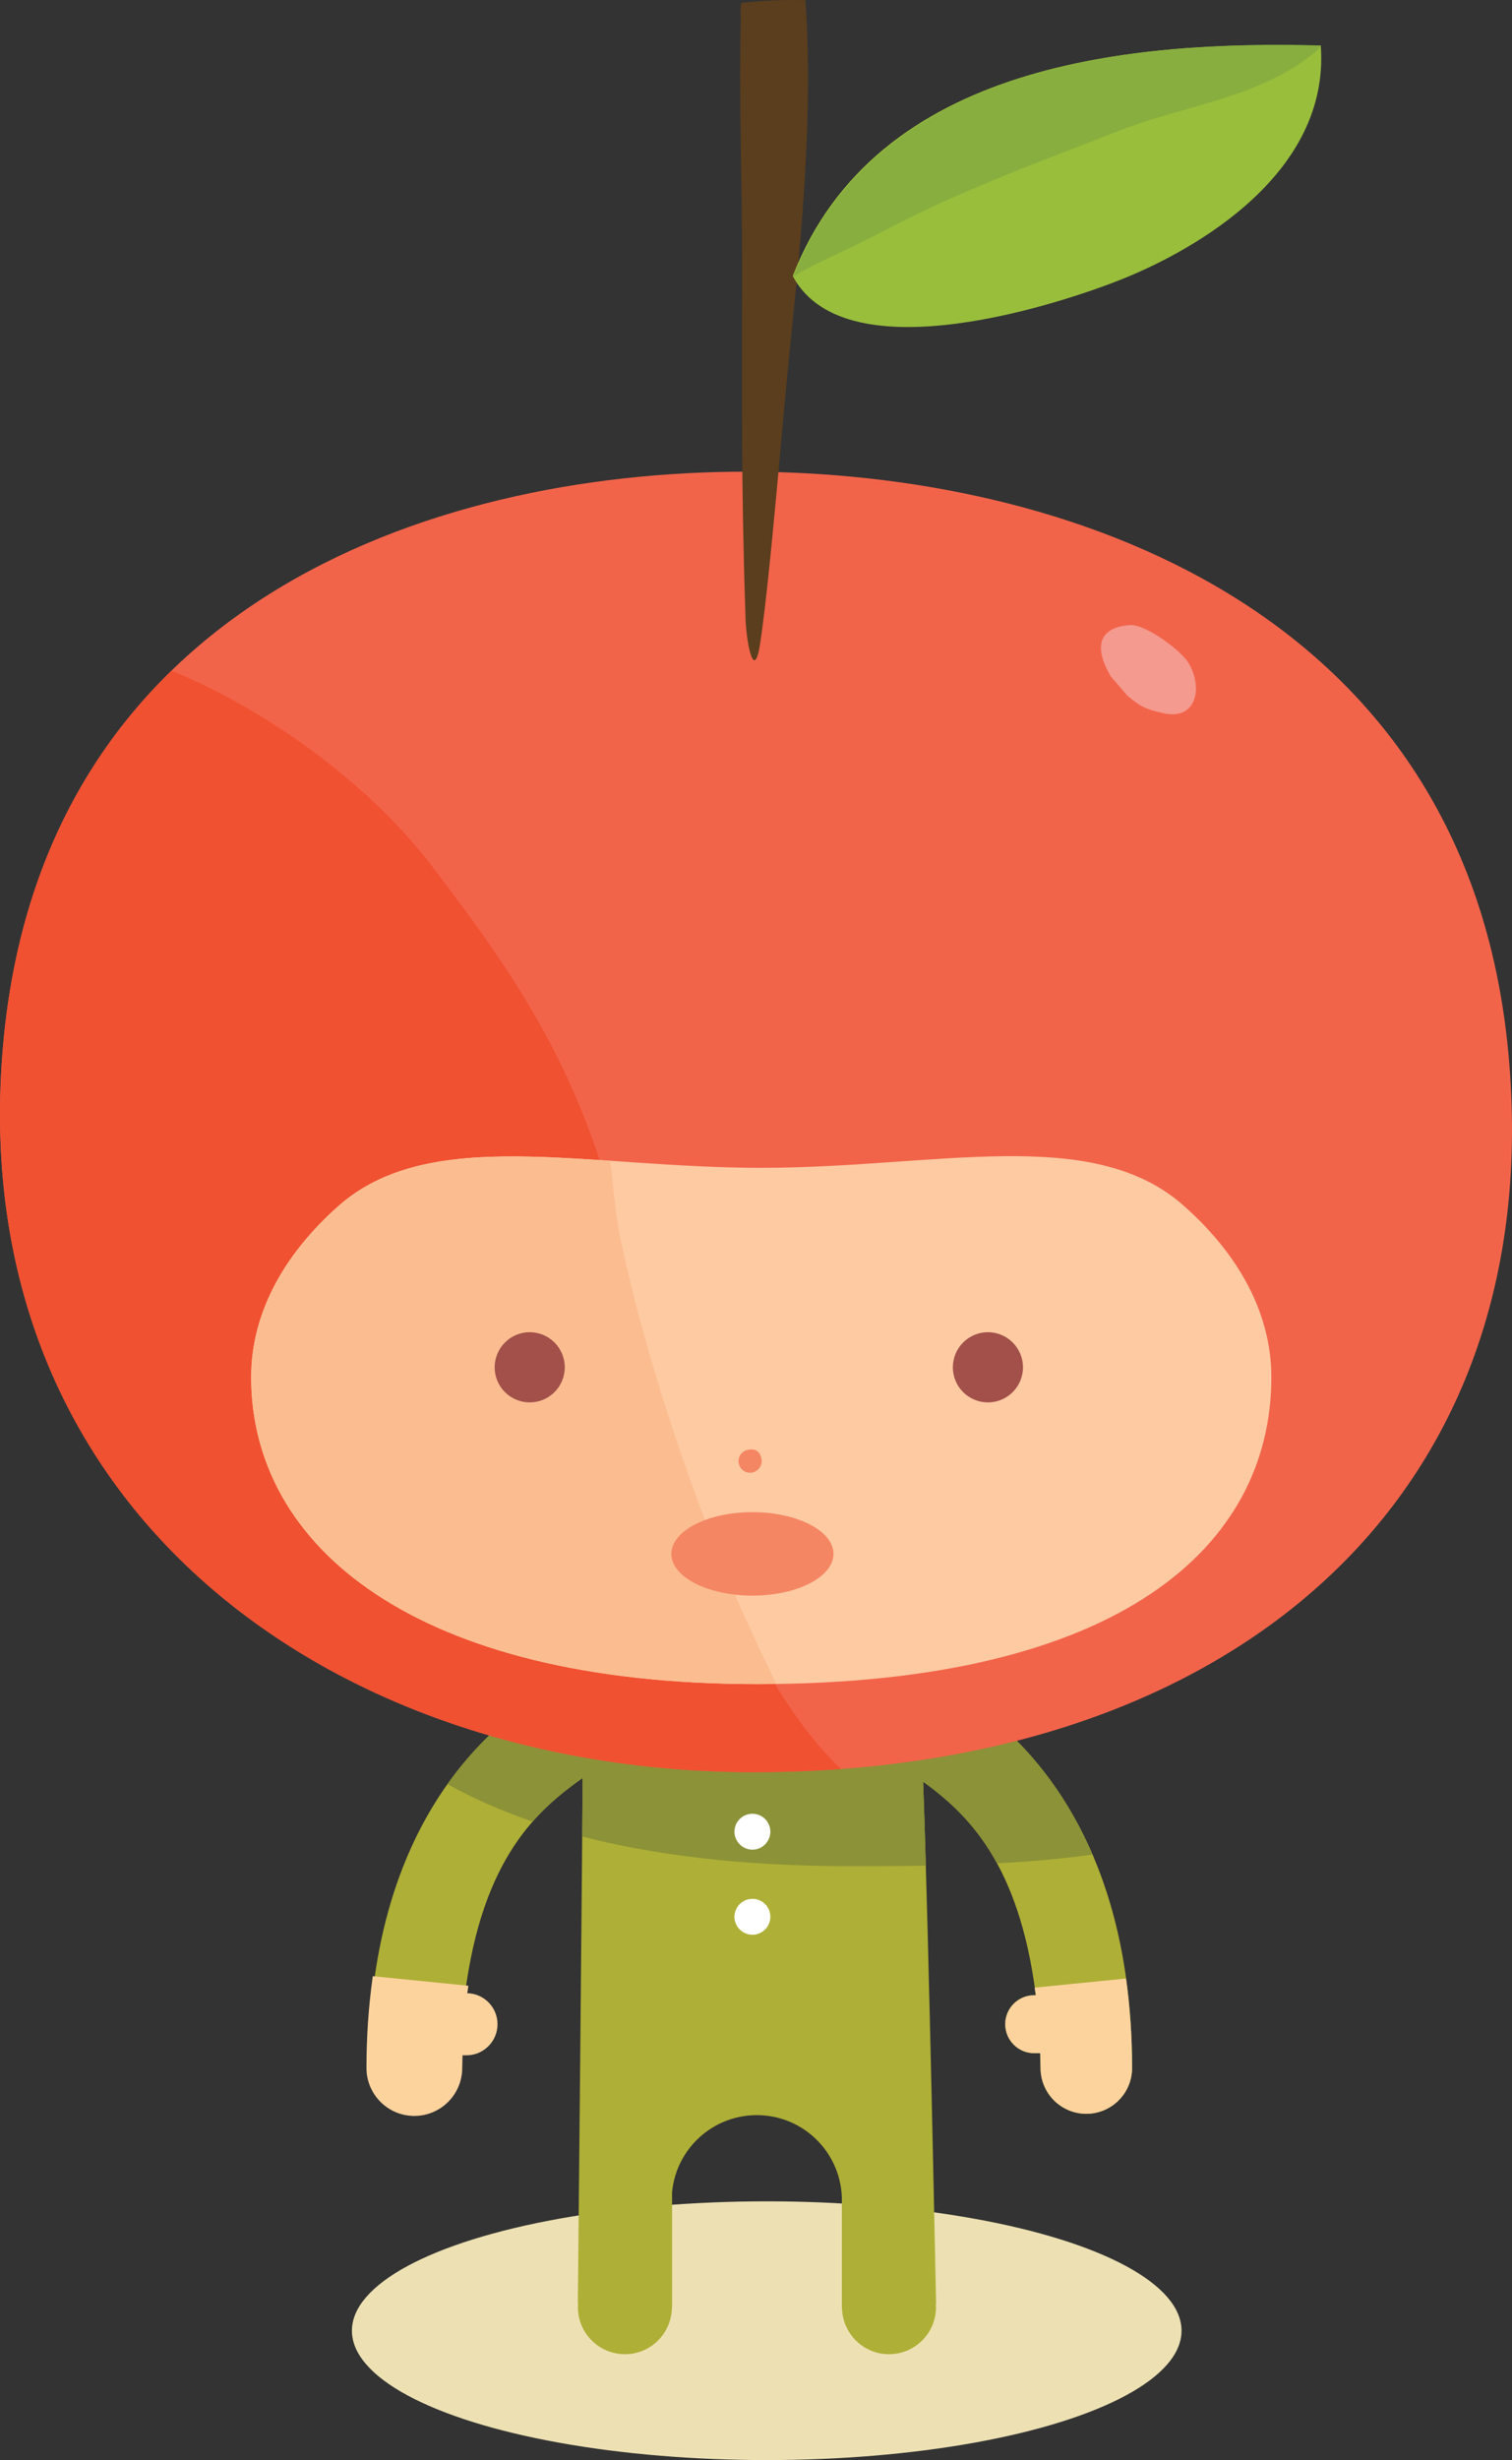 <?xml version="1.0" encoding="utf-8"?>
<!-- Generator: Adobe Illustrator 17.1.0, SVG Export Plug-In . SVG Version: 6.00 Build 0)  -->
<!DOCTYPE svg PUBLIC "-//W3C//DTD SVG 1.1//EN" "http://www.w3.org/Graphics/SVG/1.1/DTD/svg11.dtd">
<svg version="1.1" id="Layer_1" xmlns="http://www.w3.org/2000/svg" xmlns:xlink="http://www.w3.org/1999/xlink" x="0px" y="0px"
	 viewBox="0 0 130.547 212.224" enable-background="new 0 0 130.547 212.224" xml:space="preserve">
<rect x="0" y="0" width="130.547" height="212.224" fill="#333333" stroke="none"/>
<ellipse fill="#EDE1B3" cx="66.2" cy="201.064" rx="35.814" ry="11.16"/>
<path fill="#AEAF36" d="M86.109,148.6c5.515,4.751,11.635,13.655,11.635,29.801c0,2.183-1.774,3.95-3.955,3.95
	c-2.175,0-3.946-1.767-3.946-3.95c0,0-0.019-0.638-0.032-1.279c-0.212,0-0.52,0-0.52,0c-1.38,0-2.498-1.119-2.498-2.5
	c0-1.378,1.118-2.497,2.498-2.497c0,0,0.119,0,0.143,0c-1.455-11.463-5.954-15.678-9.729-18.426
	c0.504,13.919,1.114,44.89,1.114,44.89c0,0.097-0.014,0.186-0.021,0.282c0,0.052,0.017,0.102,0.017,0.155
	c0,2.248-1.819,4.064-4.064,4.064c-2.211,0-4.002-1.776-4.051-3.976h-0.014v-9.556c-0.139-3.941-3.369-7.091-7.344-7.091
	c-3.822,0-6.968,2.92-7.316,6.657v9.99h-0.016c-0.047,2.2-1.838,3.976-4.055,3.976c-2.24,0-4.059-1.816-4.059-4.064
	c0-0.053,0.017-0.102,0.017-0.15c-0.006-0.097-0.022-0.191-0.022-0.288c0,0,0.363-36.032,0.412-45.21
	c-3.858,2.747-8.657,6.831-10.169,18.746c0.022,0,0.144,0,0.144,0c1.374,0,2.495,1.119,2.495,2.497c0,1.381-1.121,2.5-2.495,2.5
	c0,0-0.308,0-0.52,0c-0.019,0.642-0.033,1.279-0.033,1.279c0,2.183-1.771,3.95-3.951,3.95c-2.177,0-3.951-1.767-3.951-3.95
	c0-16.164,6.134-25.073,11.658-29.82c0,0,8.088-6.888,20.357-6.888C63.837,141.692,77.485,141.578,86.109,148.6z"/>
<g>
	<path fill="#FDD39D" d="M40.276,172.124c0,0-0.121,0-0.144,0c0.028-0.23,0.065-0.434,0.099-0.656l-7.886-0.789
		c-0.331,2.373-0.525,4.932-0.525,7.721c0,2.183,1.775,3.95,3.951,3.95c2.181,0,3.951-1.767,3.951-3.95c0,0,0.015-0.638,0.033-1.279
		c0.212,0,0.52,0,0.52,0c1.374,0,2.495-1.119,2.495-2.5C42.772,173.243,41.65,172.124,40.276,172.124z"/>
	<path fill="#FDD39D" d="M32.163,170.654c-0.348,2.499-0.523,5.105-0.523,7.747c0,2.281,1.854,4.134,4.133,4.134
		c2.281,0,4.135-1.854,4.135-4.134c0,0.003,0.019-0.745,0.027-1.096c0.154,0,0.342,0,0.342,0c1.477,0,2.678-1.205,2.678-2.684
		c0-1.455-1.164-2.636-2.609-2.673c0.018-0.118,0.035-0.236,0.035-0.236l0.063-0.407l-0.192-0.019l-8.063-0.808L32.163,170.654z
		 M32.006,178.401c0-2.563,0.171-5.091,0.505-7.52c0.337,0.035,7.15,0.716,7.51,0.752c0,0.003-0.102,0.68-0.102,0.68l0.214-0.005
		h0.144c1.275,0,2.312,1.039,2.312,2.314c0,1.277-1.037,2.316-2.312,2.316h-0.699l-0.036,1.46c0,2.082-1.691,3.771-3.769,3.771
		C33.696,182.168,32.006,180.479,32.006,178.401z"/>
</g>
<path fill="#8B9237" d="M45.991,157.144c1.428-1.624,2.93-2.783,4.311-3.766c-0.006,1.242-0.018,2.98-0.035,5.051
	c7.689,1.981,15.912,2.56,23.217,2.56c2.17,0,4.319-0.009,6.452-0.045c-0.077-2.689-0.155-5.161-0.231-7.246
	c2.121,1.543,4.47,3.551,6.379,7.045c2.78-0.146,5.529-0.383,8.246-0.757c-2.257-5.241-5.322-8.889-8.221-11.386
	c-8.623-7.021-22.272-6.908-22.272-6.908c-12.27,0-20.357,6.888-20.357,6.888c-1.621,1.392-3.293,3.146-4.846,5.332
	C40.949,155.199,43.42,156.265,45.991,157.144z"/>
<path fill="#F2644A" d="M64.401,40.691c-27.425,0-61.126,11.606-64.185,50.085c-3.135,39.438,28.361,62.105,64.878,62.105
	c40.917,0,68.778-23.383,65.134-62.105C126.61,52.345,91.825,40.691,64.401,40.691z"/>
<path fill="#5B3E1D" d="M63.967,1.379c-0.179,7.689,0.11,13.849,0.106,21.559c-0.002,11.234-0.092,18.777,0.285,29.994
	c0,2.131,0.729,6.218,1.278,2.559c0.893-5.922,1.993-19.965,2.608-25.884c1.01-9.688,1.959-19.863,1.301-29.586
	c-1.576-0.065-4.043,0.031-5.542,0.239C63.96,0.6,63.905,1.032,63.967,1.379z"/>
<path fill="#F05131" d="M54.416,110.14C51.1,93.809,45.464,85.431,37.319,74.741c-4.894-6.425-13.273-13.069-22.512-16.887
	C6.9,65.545,1.371,76.242,0.216,90.776c-3.137,39.438,28.359,62.105,64.877,62.105c2.559,0,5.065-0.091,7.518-0.272
	C63.103,143.54,56.999,122.858,54.416,110.14z"/>
<path fill="#FDCAA2" d="M102.151,103.969c4.808,4.23,7.619,9.338,7.619,14.837c0,14.575-13.033,26.476-44.389,26.476
	c-29.588,0-43.697-11.9-43.697-26.476c0-5.467,2.774-10.542,7.521-14.754c7.916-7.022,21.32-3.306,36.523-3.306
	C80.869,100.746,94.228,96.997,102.151,103.969z"/>
<path fill="#FBBD90" d="M62.044,134.177c-3.449-8.723-6.592-18.372-8.521-27.542c-0.415-1.971-0.551-4.27-0.834-6.498
	c-9.678-0.652-17.93-1.011-23.482,3.915c-4.747,4.212-7.521,9.288-7.521,14.754c0,14.575,14.109,26.476,43.697,26.476
	c0.557,0,1.097-0.012,1.645-0.019C65.253,141.608,63.53,137.933,62.044,134.177z"/>
<path fill="#FFFFFF" d="M66.513,158.009c0,0.86-0.693,1.556-1.547,1.556c-0.854,0-1.554-0.696-1.554-1.556
	c0-0.85,0.699-1.542,1.554-1.542C65.819,156.467,66.513,157.159,66.513,158.009z"/>
<path fill="#FFFFFF" d="M66.513,165.35c0,0.859-0.693,1.556-1.547,1.556c-0.854,0-1.554-0.696-1.554-1.556
	c0-0.85,0.699-1.543,1.554-1.543C65.819,163.807,66.513,164.5,66.513,165.35z"/>
<path fill="#A25049" d="M48.763,117.953c0,1.674-1.352,3.027-3.027,3.027c-1.672,0-3.027-1.353-3.027-3.027
	c0-1.666,1.355-3.027,3.027-3.027C47.411,114.927,48.763,116.287,48.763,117.953z"/>
<path fill="#A25049" d="M82.271,117.953c0,1.674,1.352,3.027,3.027,3.027c1.672,0,3.027-1.353,3.027-3.027
	c0-1.666-1.355-3.027-3.027-3.027C83.622,114.927,82.271,116.287,82.271,117.953z"/>
<path fill="#99BE3C" d="M68.448,23.795C75.65,5.317,97.894,3.506,114.038,3.943c0.805,11.006-10.776,17.57-17.12,20.123
	c-4.862,1.957-23.765,8.36-28.435-0.181L68.448,23.795z"/>
<path fill="#88AE3F" d="M69.443,23.299c2.124-1.127,4.37-2.052,6.508-3.193c6.661-3.559,13.628-6.077,20.636-8.814
	c5.248-2.051,11.02-2.7,15.684-5.838c0.608-0.409,1.119-0.805,1.611-1.254c0.078-0.078,0.101-0.122,0.188-0.276
	C97.926,3.487,75.694,5.383,68.493,23.863l-0.021,0.029C68.837,23.664,69.176,23.441,69.443,23.299z"/>
<path fill="#F49A8E" d="M97.329,60.003c1.15,0.974,1.604,1.183,3.111,1.522c2.879,0.649,3.456-2.202,2.178-4.333
	c-0.664-1.108-3.712-3.339-5.029-3.268c-1.771,0.098-3.662,1.009-1.701,4.404L97.329,60.003z"/>
<path fill="#FDD39D" d="M89.288,172.124c0,0,0.121,0,0.144,0c-0.028-0.23-0.065-0.434-0.099-0.656l7.886-0.789
	c0.331,2.373,0.525,4.932,0.525,7.721c0,2.183-1.775,3.95-3.951,3.95c-2.181,0-3.951-1.767-3.951-3.95c0,0-0.015-0.638-0.033-1.279
	c-0.212,0-0.52,0-0.52,0c-1.374,0-2.495-1.119-2.495-2.5C86.793,173.243,87.914,172.124,89.288,172.124z"/>
<path fill="#F58663" d="M65.763,126.049c0,0.601-0.5,1-1,1c-0.601,0-1-0.5-1-1c0-0.6,0.5-1,1-1
	C65.362,124.95,65.763,125.45,65.763,126.049z"/>
<ellipse fill="#F58663" cx="64.963" cy="134.05" rx="7" ry="3.6"/>
</svg>

